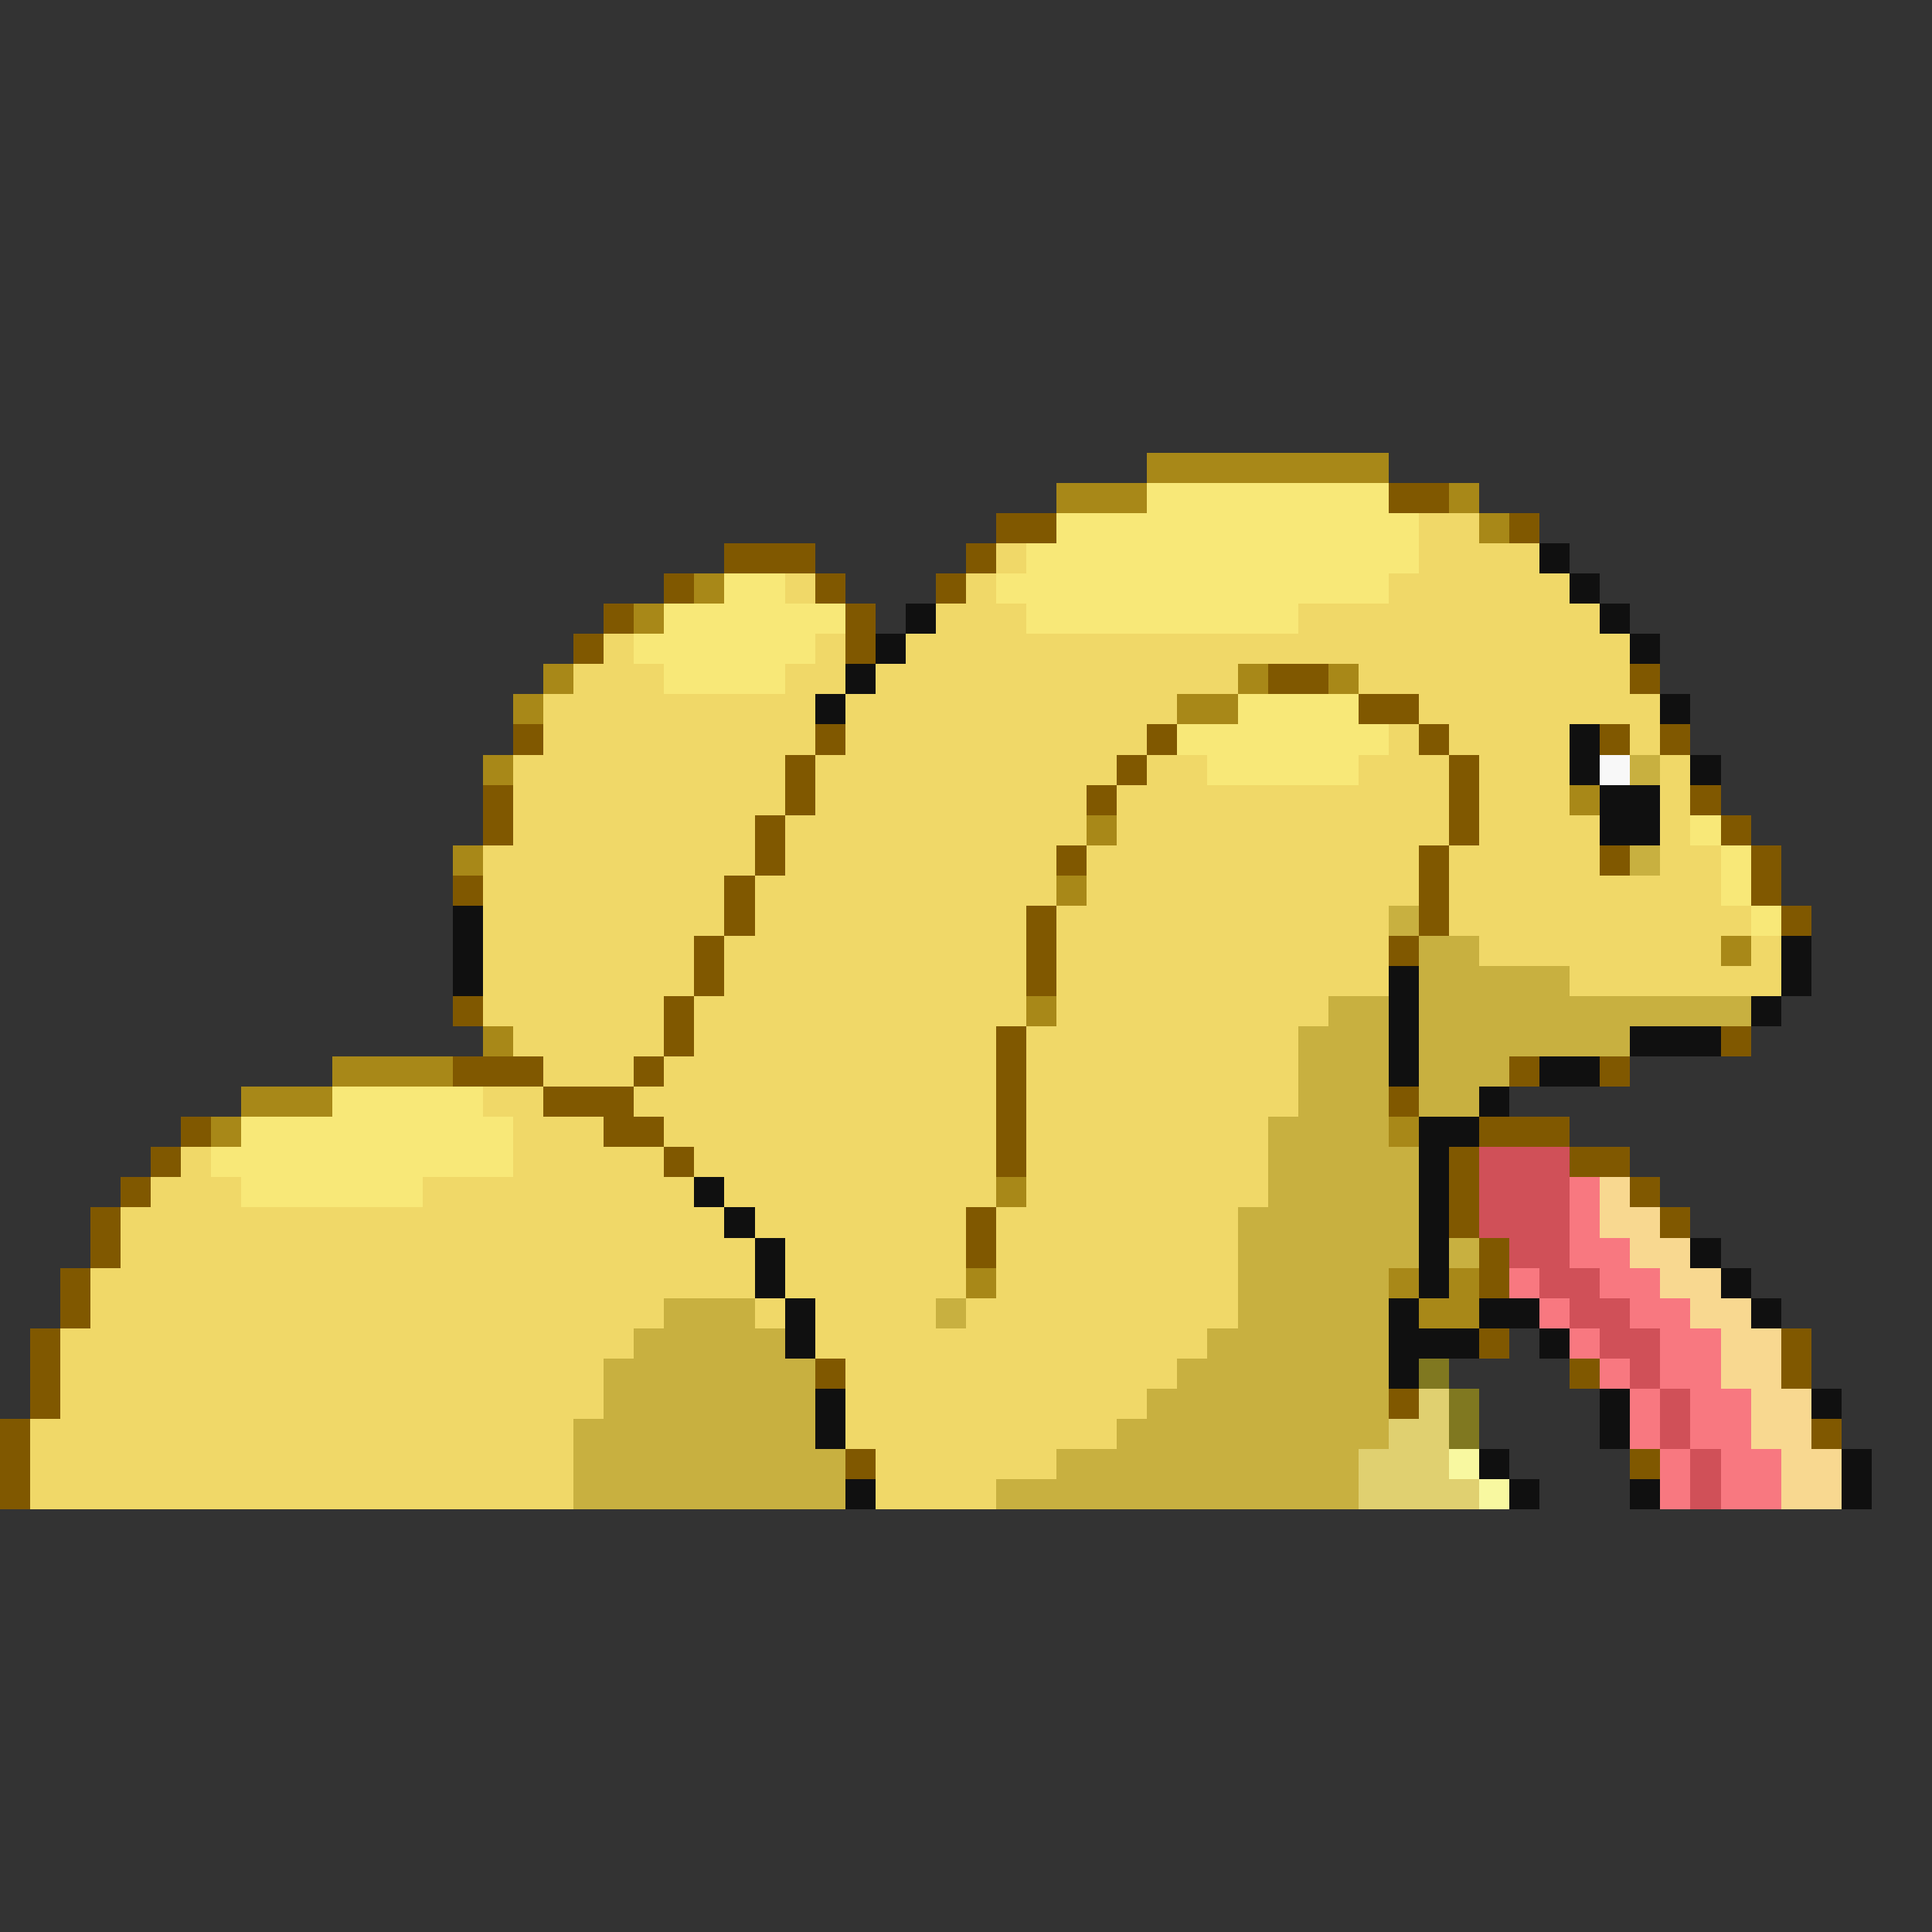 <svg xmlns="http://www.w3.org/2000/svg" viewBox="0 -0.5 64 64" shape-rendering="crispEdges">
<rect x="0" y="-0.5" width="64" height="64" fill="#333333" stroke="none"/>
<path stroke="#a88818" d="M38 15h8M35 16h3M48 16h1M49 17h1M23 19h1M21 20h1M18 22h1M41 22h1M44 22h1M17 23h1M39 23h2M16 25h1M52 26h1M36 27h1M15 28h1M35 29h1M57 31h1M34 33h1M16 34h1M11 35h4M8 36h3M7 37h1M46 37h1M33 39h1M32 42h1M46 42h1M48 42h1M47 43h2" />
<path stroke="#f8e878" d="M38 16h8M35 17h12M34 18h13M24 19h2M33 19h13M22 20h6M34 20h9M21 21h6M22 22h4M41 23h4M39 24h7M40 25h5M56 27h1M57 28h1M57 29h1M58 30h1M11 36h5M8 37h9M7 38h10M8 39h6" />
<path stroke="#805800" d="M46 16h2M33 17h2M50 17h1M24 18h3M32 18h1M22 19h1M27 19h1M31 19h1M20 20h1M28 20h1M19 21h1M28 21h1M42 22h2M54 22h1M45 23h2M17 24h1M27 24h1M38 24h1M47 24h1M53 24h1M55 24h1M26 25h1M37 25h1M48 25h1M16 26h1M26 26h1M36 26h1M48 26h1M56 26h1M16 27h1M25 27h1M48 27h1M57 27h1M25 28h1M35 28h1M47 28h1M53 28h1M58 28h1M15 29h1M24 29h1M47 29h1M58 29h1M24 30h1M34 30h1M47 30h1M59 30h1M23 31h1M34 31h1M46 31h1M23 32h1M34 32h1M15 33h1M22 33h1M22 34h1M33 34h1M57 34h1M15 35h3M21 35h1M33 35h1M50 35h1M53 35h1M18 36h3M33 36h1M46 36h1M6 37h1M20 37h2M33 37h1M49 37h3M5 38h1M22 38h1M33 38h1M48 38h1M52 38h2M4 39h1M48 39h1M54 39h1M3 40h1M32 40h1M48 40h1M55 40h1M3 41h1M32 41h1M49 41h1M2 42h1M49 42h1M2 43h1M1 44h1M49 44h1M59 44h1M1 45h1M27 45h1M52 45h1M59 45h1M1 46h1M46 46h1M0 47h1M60 47h1M0 48h1M28 48h1M54 48h1M0 49h1" />
<path stroke="#f0d868" d="M47 17h2M33 18h1M47 18h4M26 19h1M32 19h1M46 19h6M31 20h3M43 20h10M20 21h1M27 21h1M30 21h24M19 22h3M26 22h2M29 22h12M45 22h9M18 23h9M28 23h11M47 23h8M18 24h9M28 24h10M46 24h1M48 24h4M54 24h1M17 25h9M27 25h10M38 25h2M45 25h3M49 25h3M55 25h1M17 26h9M27 26h9M37 26h11M49 26h3M55 26h1M17 27h8M26 27h10M37 27h11M49 27h4M55 27h1M16 28h9M26 28h9M36 28h11M48 28h5M55 28h2M16 29h8M25 29h10M36 29h11M48 29h9M16 30h8M25 30h9M35 30h11M48 30h10M16 31h7M24 31h10M35 31h11M49 31h8M58 31h1M16 32h7M24 32h10M35 32h11M52 32h7M16 33h6M23 33h11M35 33h9M17 34h5M23 34h10M34 34h9M18 35h3M22 35h11M34 35h9M16 36h2M21 36h12M34 36h9M17 37h3M22 37h11M34 37h8M6 38h1M17 38h5M23 38h10M34 38h8M5 39h3M14 39h9M24 39h9M34 39h8M4 40h20M25 40h7M33 40h8M4 41h21M26 41h6M33 41h8M3 42h22M26 42h6M33 42h8M3 43h19M25 43h1M27 43h4M32 43h9M2 44h19M27 44h13M2 45h18M28 45h11M2 46h18M28 46h10M1 47h18M28 47h9M1 48h18M29 48h6M1 49h18M29 49h4" />
<path stroke="#101010" d="M51 18h1M52 19h1M30 20h1M53 20h1M29 21h1M54 21h1M28 22h1M27 23h1M55 23h1M52 24h1M52 25h1M56 25h1M53 26h2M53 27h2M15 30h1M15 31h1M59 31h1M15 32h1M46 32h1M59 32h1M46 33h1M58 33h1M46 34h1M54 34h3M46 35h1M51 35h2M49 36h1M47 37h2M47 38h1M23 39h1M47 39h1M24 40h1M47 40h1M25 41h1M47 41h1M56 41h1M25 42h1M47 42h1M57 42h1M26 43h1M46 43h1M49 43h2M58 43h1M26 44h1M46 44h3M51 44h1M46 45h1M27 46h1M53 46h1M60 46h1M27 47h1M53 47h1M49 48h1M61 48h1M28 49h1M50 49h1M54 49h1M61 49h1" />
<path stroke="#f8f8f8" d="M53 25h1" />
<path stroke="#c8b040" d="M54 25h1M54 28h1M46 30h1M47 31h2M47 32h5M44 33h2M47 33h11M43 34h3M47 34h7M43 35h3M47 35h3M43 36h3M47 36h2M42 37h4M42 38h5M42 39h5M41 40h6M41 41h6M48 41h1M41 42h5M22 43h3M31 43h1M41 43h5M21 44h5M40 44h6M20 45h7M39 45h7M20 46h7M38 46h8M19 47h8M37 47h9M19 48h9M35 48h10M19 49h9M33 49h12" />
<path stroke="#d05058" d="M49 38h3M49 39h3M49 40h3M50 41h2M51 42h2M52 43h2M53 44h2M54 45h1M55 46h1M55 47h1M56 48h1M56 49h1" />
<path stroke="#f87880" d="M52 39h1M52 40h1M52 41h2M50 42h1M53 42h2M51 43h1M54 43h2M52 44h1M55 44h2M53 45h1M55 45h2M54 46h1M56 46h2M54 47h1M56 47h2M55 48h1M57 48h2M55 49h1M57 49h2" />
<path stroke="#f8d890" d="M53 39h1M53 40h2M54 41h2M55 42h2M56 43h2M57 44h2M57 45h2M58 46h2M58 47h2M59 48h2M59 49h2" />
<path stroke="#807820" d="M47 45h1M48 46h1M48 47h1" />
<path stroke="#e0d070" d="M47 46h1M46 47h2M45 48h3M45 49h4" />
<path stroke="#f8f8a0" d="M48 48h1M49 49h1" />
</svg>